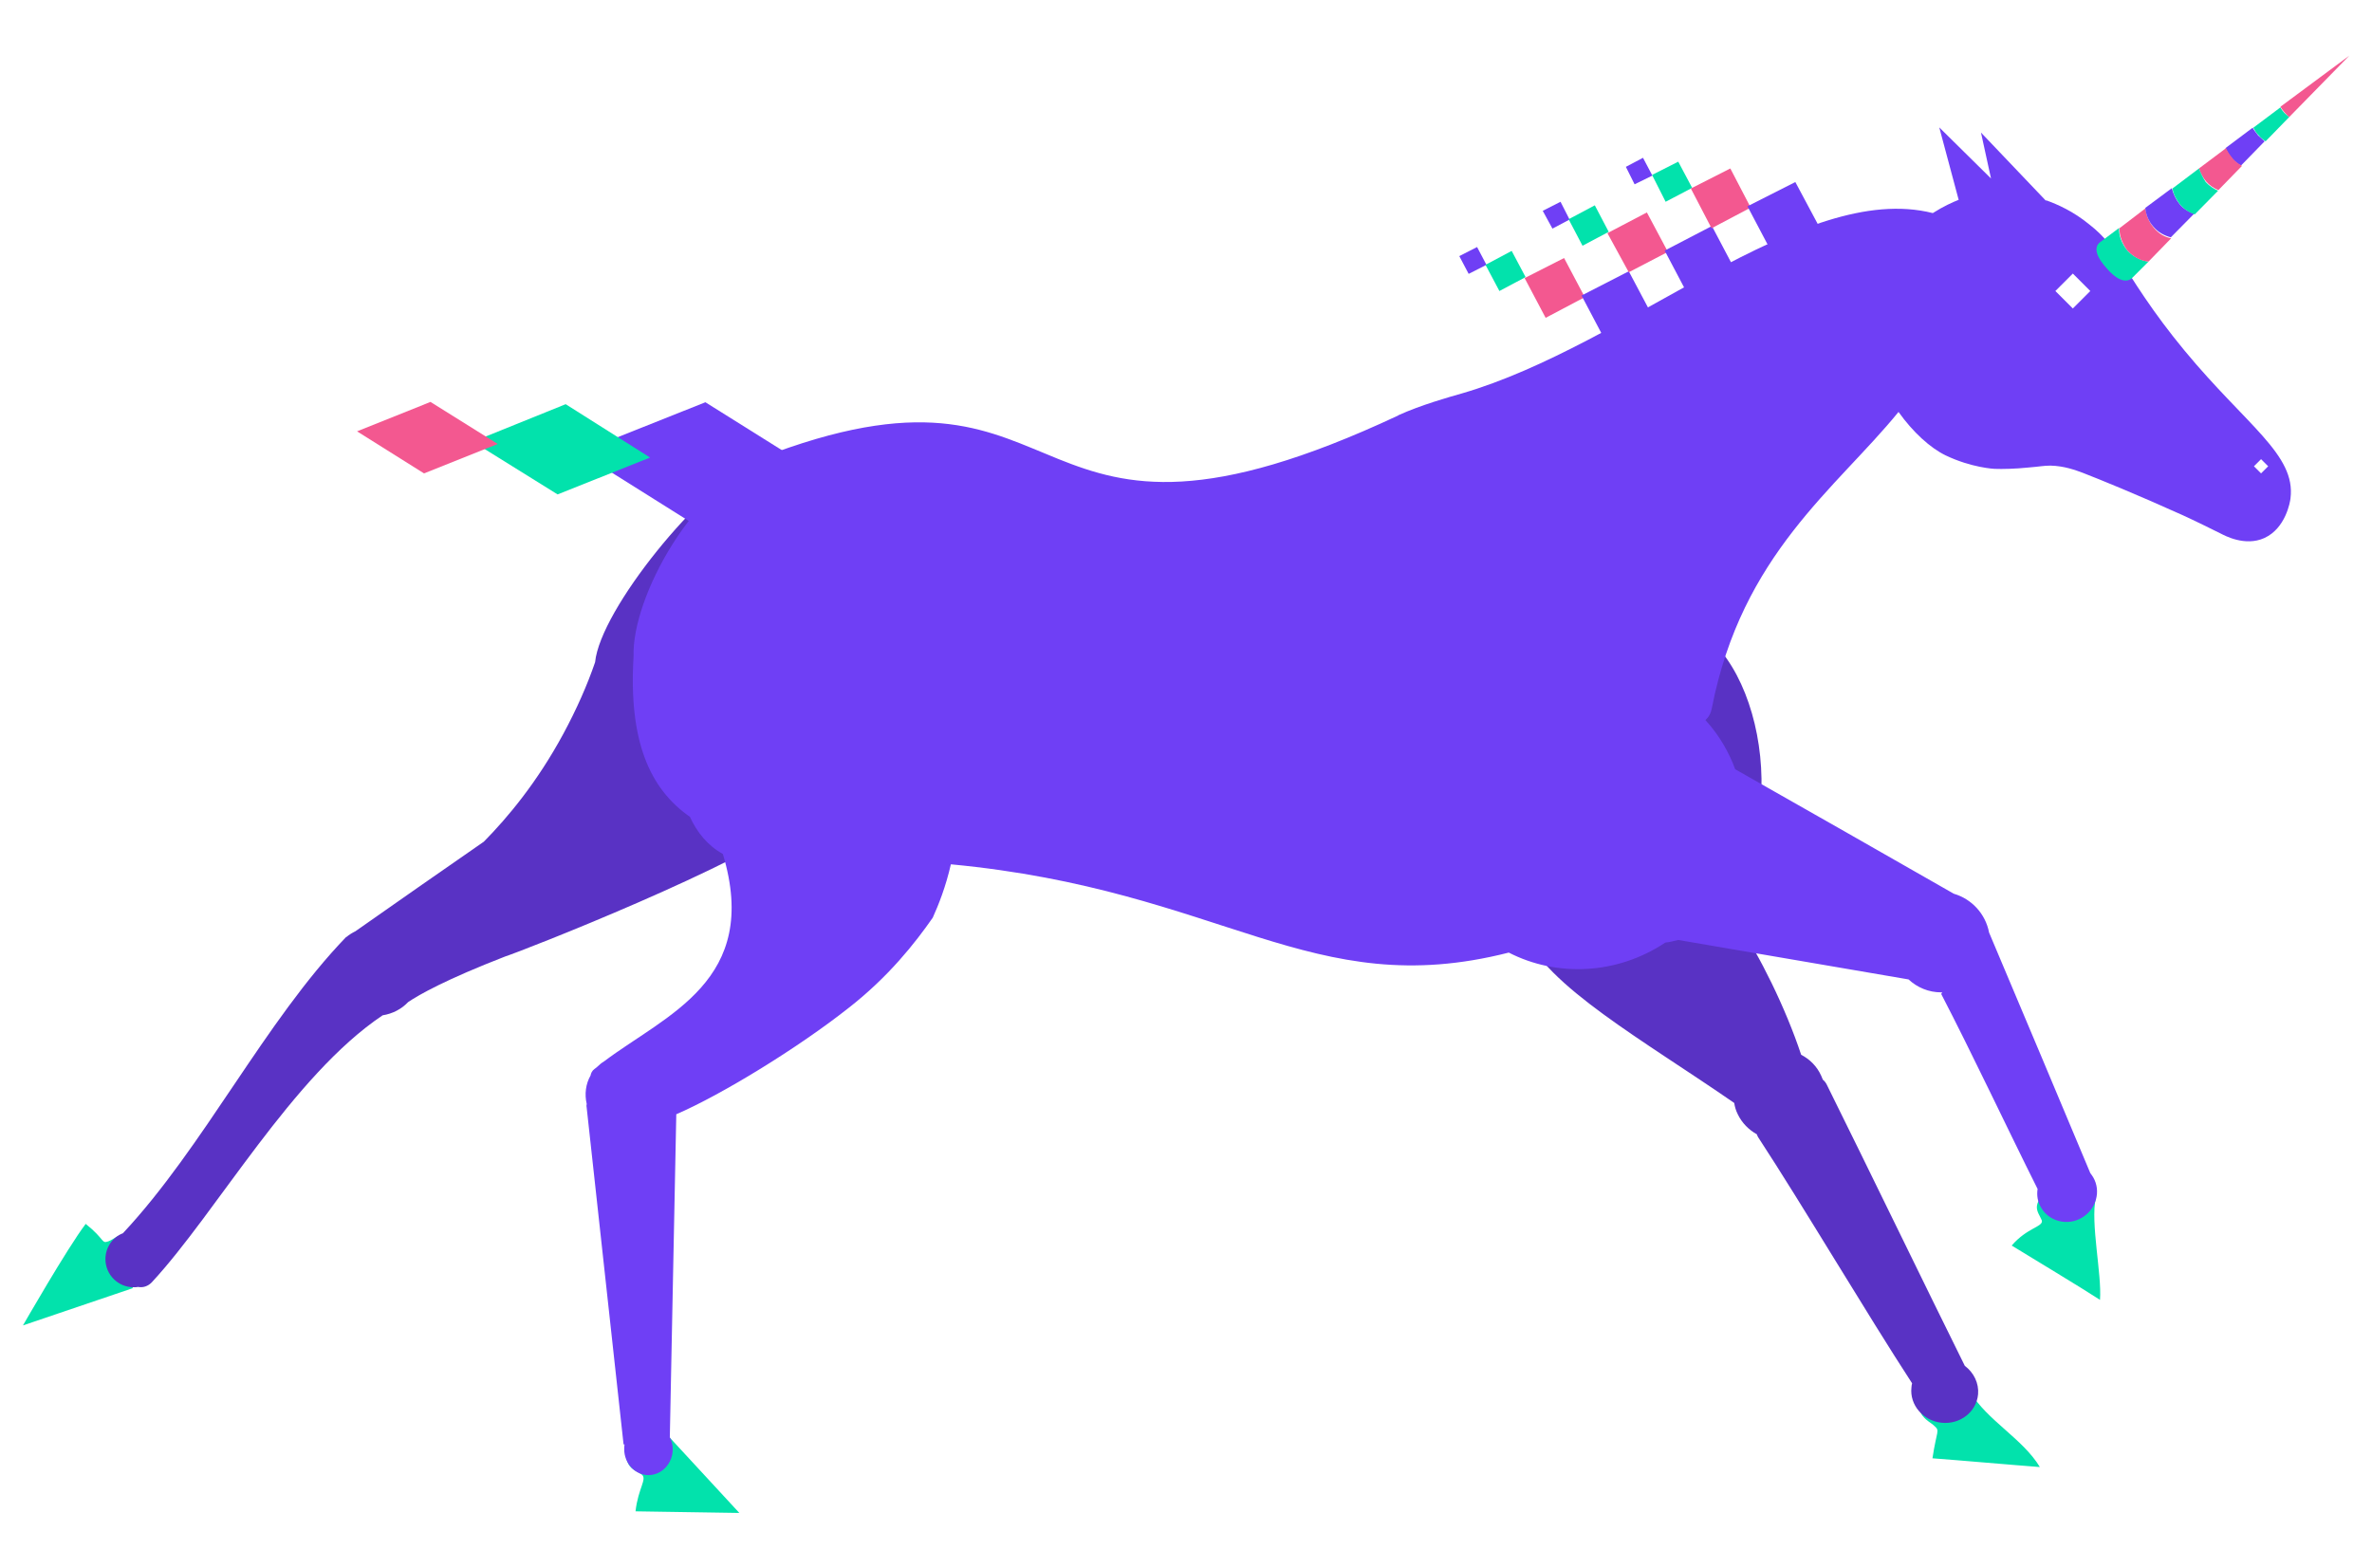 <?xml version="1.0" encoding="utf-8"?>
<!-- Generator: Adobe Illustrator 26.4.1, SVG Export Plug-In . SVG Version: 6.00 Build 0)  -->
<svg version="1.1" id="Layer_2_00000152239103915927699890000013890495420882104483_"
	 xmlns="http://www.w3.org/2000/svg" xmlns:xlink="http://www.w3.org/1999/xlink" x="0px" y="0px" viewBox="0 0 733.4 485"
	 style="enable-background:new 0 0 733.4 485;" xml:space="preserve">
<style type="text/css">
	.st0{fill:#02E2AC;}
	.st1{fill:#5932C4;}
	.st2{fill:#6F3FF5;}
	.st3{fill:#F35890;}
</style>
<g id="_05">
	<path id="Hooves-8" class="st0" d="M609.2,430.5c5.1,8.7,16.3,14.5,21.5,23.2c-8.1-0.6-25-2.1-33.2-2.7c1.3-8.7,2.4-8.4,0.6-10
		c-1-1-2.4-1.5-3.6-3.1c-0.2-0.1-0.3-0.5-0.5-0.8c-1.8-3.5,1.2-7.5,5.1-7.2C602.5,430.1,605.9,430.2,609.2,430.5L609.2,430.5z
		 M632.5,368.9c-1,0.8-2.4,2.1-2.7,4c-0.2,1.8,0.9,3,1.5,4.5c0.6,2-4.5,2.2-9.3,7.8c5.7,3.5,21.8,13.2,27.3,16.8
		c0.6-8-3-23.7-1.3-31.6C643.5,368.3,636.9,370.8,632.5,368.9L632.5,368.9z M196.6,446.9c-1.8,0-3.3,1.6-3,3.5
		c0.1,1,0.4,2.1,1.2,3.1c1.2,1.4,2.4,1.6,3.6,2.5c1.8,1.4-1.1,4.2-1.9,11.4l32.1,0.5L207,444.5C202.9,444.5,200.5,446.9,196.6,446.9
		z M45.1,385.2c-1.7-1.6-4-3.6-6.8-3.3c-2.1,0.1-3.2,1.4-4.8,2c-2.2,0.8-1-0.6-7-5.4c-5.7,7.5-19.4,31.4-19.4,31.4l33.9-11.5
		C41.1,398.1,41.7,389.9,45.1,385.2L45.1,385.2z"/>
	<path id="BodyB-8" class="st1" d="M273.5,190.2c10.5,23.7-0.1,51.4-23.9,61.9c-0.4,0.1-0.8,0.3-1.2,0.4
		c-18.1,14.7-87.4,41.8-92.2,43.3c-18.3,7.1-26.6,11.8-30,14.1c-2.1,2.2-4.8,3.6-7.9,4.1C90.4,332.7,67,374.9,47,396.5
		c-1.2,1.3-2.8,1.8-4.3,1.5c-0.5,0.1-0.9,0.1-1.4,0.1c-4.8,0-8.7-3.9-8.7-8.7c0-3.6,2.2-6.8,5.4-8c25-26.7,43.9-65.6,69.1-91.7
		c0,0,0,0.1,0,0.1c0.8-0.7,1.8-1.3,2.8-1.8c18.4-12.9,20.4-14.3,39.7-27.7c7.4-7.5,16.5-18.4,24.6-33.4c4.1-7.6,7.4-15.1,9.8-22.1
		c1.6-16.4,33-54.7,49.1-61.7C256.8,132.6,263,166.5,273.5,190.2z M607.5,422.4c-11.9-24-30.3-62-42.7-87c-0.3-0.6-0.7-1.1-1.2-1.5
		c-0.2-0.4-0.3-0.8-0.5-1.2c-1.3-2.9-3.5-5.1-6.2-6.5c-4.8-14.5-13-31-19.5-40.5c7.3-5.1,4.7-24.3,4.7-24.5
		c9.8-34.5-9.6-83.1-41.7-66.8c-3.1,1.6-6.3,3.6-9.1,5.7c-28.6,21.1-28.2,56.7-26.9,61.8c1.2,4.5,1.2,11.5,6.9,26.4
		c6.5,16.5,37,33.5,64.9,52.8c0.2,1.2,0.5,2.3,1.1,3.5c1.3,2.7,3.4,4.8,5.9,6.2c0.1,0.3,0.2,0.6,0.4,0.9
		c13.8,21.1,33.6,54.6,47.6,76.1c-0.1,0.4-0.2,0.9-0.2,1.3c-0.6,5.4,3.6,10.3,9.3,10.9c5.7,0.6,10.8-3.3,11.3-8.8
		C611.9,427.8,610.3,424.5,607.5,422.4L607.5,422.4z"/>
	<path id="BodyF-8" class="st2" d="M675.5,108.5c-9.8-11.8-16.3-22.3-20.2-28.7c-1.8-2.8-4.7-6.8-9.2-10.3c-5.1-4.2-10-6.3-13.3-7.5
		h-0.3l-20-21l3.1,14.2l-16-15.8l6,22.4c-1.8,0.7-4.7,2-8,4.1c-40.4-10.2-94,40.8-145.7,55.8c-3.9,1.1-12.7,3.6-19.5,6.7
		c0,0-0.1,0-0.1,0.1C313,184.4,335.8,104.7,239.5,140c-25.5,9.3-44.2,45.3-43.6,62.9c-1.6,26.1,4.9,41,17.4,49.7
		c2.2,4.8,5.5,8.9,10.2,11.5c11.8,39.2-17.6,49.7-36.8,64.2c-0.7,0.4-1.4,1-1.9,1.5c-0.3,0.3-0.6,0.5-1,0.8c-0.7,0.5-1.1,1.3-1.2,2
		c-1.5,2.6-1.9,5.8-1.2,8.8c-0.1,0.4-0.1,0.8,0,1.2c3.8,34.8,7.6,69.4,11.4,104.1c0.1,0,0.2,0,0.3,0c-0.1,0.5-0.1,1-0.1,1.5
		c0,4.4,3.4,8,7.5,8s7.5-3.6,7.5-8c0-1.3-0.3-2.6-0.9-3.7c0.7-33.4,1.3-66.6,2-99.9c14.1-6.1,37.6-20.5,53.3-32.9
		c12.3-9.6,20.5-20,26-27.9c1.8-4,4-9.5,5.6-16.5c84.5,8,111.2,42.9,172.5,27.3c14.8,7.6,33.4,6.9,48.4-3.1c1.3-0.1,2.7-0.5,4-0.8
		l71.2,12.2c2.7,2.5,6.2,4,10.1,4c0.1,0,0.2,0,0.3,0c-0.1,0.2-0.2,0.3-0.3,0.5c9.6,18.5,20.1,40.9,29.8,60.3c-0.3,2,0,4,1.1,5.8
		c2.5,4.3,8.2,5.7,12.6,3.1s6-8.2,3.5-12.5c-0.3-0.5-0.6-0.9-0.9-1.3c-7.3-17.5-22.1-52.6-31.3-74.4c-1.1-5.8-5.4-10.4-10.9-12
		c-22.5-12.9-44.9-25.6-67.6-38.5c-1.8-4.9-4.7-10.3-9.2-15.2c1-0.9,1.7-2.1,2-3.8c9.3-47.5,38.4-67.8,57.7-91.5
		c4.5,6.3,9.8,11.1,14.5,13.4c8.1,3.9,15.2,4.2,15.2,4.2c2.4,0.1,6.5,0,10.3-0.4c3.8-0.3,4.8-0.6,7-0.6c4.3,0.1,7.7,1.4,9.9,2.2
		c5.4,2.1,16.5,6.6,30.9,13.1c0,0,4.2,1.9,11.8,5.7c1.2,0.6,7.5,4.1,13.5,1.4c6.6-3,8-11.2,8.1-12.3
		C709.9,140.6,694.6,131.6,675.5,108.5L675.5,108.5z M640.9,95.4l-5.4-5.4l5.4-5.4l5.4,5.4L640.9,95.4z M699.1,146.4l-2.2-2.2
		l2.2-2.2l2.2,2.2L699.1,146.4z"/>
	<g id="Horn-8">
		<path id="ej82dvxeu3j303" class="st0" d="M655.2,70.5l-6,4.5l0,0c-2.1,1.8-0.6,4.9,2.1,7.9c2.7,3.2,5.7,4.9,7.8,3.2l0,0l5.2-5.2
			c-2.4-0.3-4.7-1.5-6.5-3.4C656,75.3,655.1,72.9,655.2,70.5L655.2,70.5z"/>
		<path id="ej82dvxeu3j304" class="st3" d="M663.4,64.4l-8.1,6.2c0,2.4,0.9,4.8,2.5,6.9c1.8,1.9,4,3.2,6.5,3.4l7-7.2
			c-2.1-0.4-3.9-1.5-5.4-3.3S663.5,66.5,663.4,64.4z"/>
		<path id="ej82dvxeu3j305" class="st0" d="M700.5,43.7l7.3-7.5c-0.6-0.5-1-0.9-1.5-1.3c-0.5-0.6-0.9-1-1.2-1.7l-8.4,6.3
			c0.5,0.9,0.9,1.7,1.7,2.4C698.9,42.6,699.7,43.2,700.5,43.7L700.5,43.7z"/>
		<path id="ej82dvxeu3j306" class="st3" d="M707.8,36.2l18.6-19L705.1,33c0.3,0.6,0.8,1.2,1.2,1.7C706.8,35.3,707.3,35.7,707.8,36.2
			z"/>
		<path id="ej82dvxeu3j307" class="st2" d="M698.2,41.9c-0.6-0.8-1.2-1.5-1.7-2.4l-8.4,6.3c0.5,1.2,1,2.2,2,3.2s1.8,1.8,2.8,2.2
			l7.3-7.5C699.7,43.2,698.9,42.6,698.2,41.9L698.2,41.9z"/>
		<path id="ej82dvxeu3j308" class="st3" d="M688.3,45.8l-8.4,6.3c0.5,1.5,1.2,2.8,2.2,4s2.4,2.1,3.8,2.7l7.3-7.5
			c-1-0.6-2.1-1.3-2.8-2.2S688.6,46.8,688.3,45.8z"/>
		<path id="ej82dvxeu3j309" class="st2" d="M671.5,58.2l-8.2,6.1c0.2,2.1,1,4.1,2.5,5.8c1.5,1.8,3.5,2.8,5.4,3.3l7.2-7.3
			c-1.7-0.6-3.3-1.5-4.5-3S672,60,671.5,58.2z"/>
		<path id="ej82dvxeu3j310" class="st0" d="M679.9,52.1l-8.2,6.2c0.3,1.8,1.2,3.5,2.4,5c1.3,1.5,2.8,2.4,4.5,3l7.2-7.3
			c-1.3-0.6-2.7-1.5-3.8-2.7C681,54.8,680.4,53.4,679.9,52.1L679.9,52.1z"/>
	</g>
	<g id="Tail-8">
		<polygon id="ej82dvxeu3j473-8" class="st2" points="214.7,162.2 179.2,139.9 218.1,124.4 253.7,146.7 		"/>
		<polygon id="ej82dvxeu3j474-8" class="st0" points="172.4,152.9 146.2,136.6 174.9,125 201,141.5 		"/>
		<polygon id="ej82dvxeu3j475-8" class="st3" points="131.1,146.4 110.4,133.4 133.1,124.3 153.9,137.3 		"/>
	</g>
	<g id="Mane-8">
		<polygon id="ej82dvxeu3j477-8" class="st2" points="451.2,79.2 456.7,76.4 459.6,81.9 454.1,84.7 		"/>
		<polygon id="ej82dvxeu3j478-8" class="st0" points="459.3,81.9 467.4,77.6 471.7,85.7 463.6,90 		"/>
		<polygon id="ej82dvxeu3j479-8" class="st3" points="471.4,86 483.6,79.8 490,91.9 477.9,98.3 		"/>
		<polygon id="ej82dvxeu3j480-8" class="st2" points="489,91.4 503.6,83.9 511.4,98.6 496.8,106.2 		"/>
		<polygon id="ej82dvxeu3j481-8" class="st2" points="477,65.2 482.5,62.4 485.3,67.9 480,70.7 		"/>
		<polygon id="ej82dvxeu3j482-8" class="st0" points="485,67.8 493.1,63.5 497.4,71.7 489.3,76 		"/>
		<polygon id="ej82dvxeu3j483-8" class="st3" points="497,72.1 509.2,65.7 515.7,77.9 503.6,84.2 		"/>
		<polygon id="ej82dvxeu3j484-8" class="st2" points="514.7,77.5 529.3,69.9 537.1,84.7 522.5,92.3 		"/>
		<polygon id="ej82dvxeu3j485-8" class="st2" points="502.7,51.6 508,48.8 510.9,54.3 505.4,57 		"/>
		<polygon id="ej82dvxeu3j486-8" class="st0" points="510.8,54.1 518.9,50 523.2,58.1 515,62.4 		"/>
		<polygon id="ej82dvxeu3j487-8" class="st3" points="522.8,58.3 535,52.1 541.3,64.2 529.2,70.6 		"/>
		<polygon id="ej82dvxeu3j488-8" class="st2" points="540.3,63.8 555.1,56.3 562.9,70.9 548.1,78.6 		"/>
	</g>
</g>
</svg>
